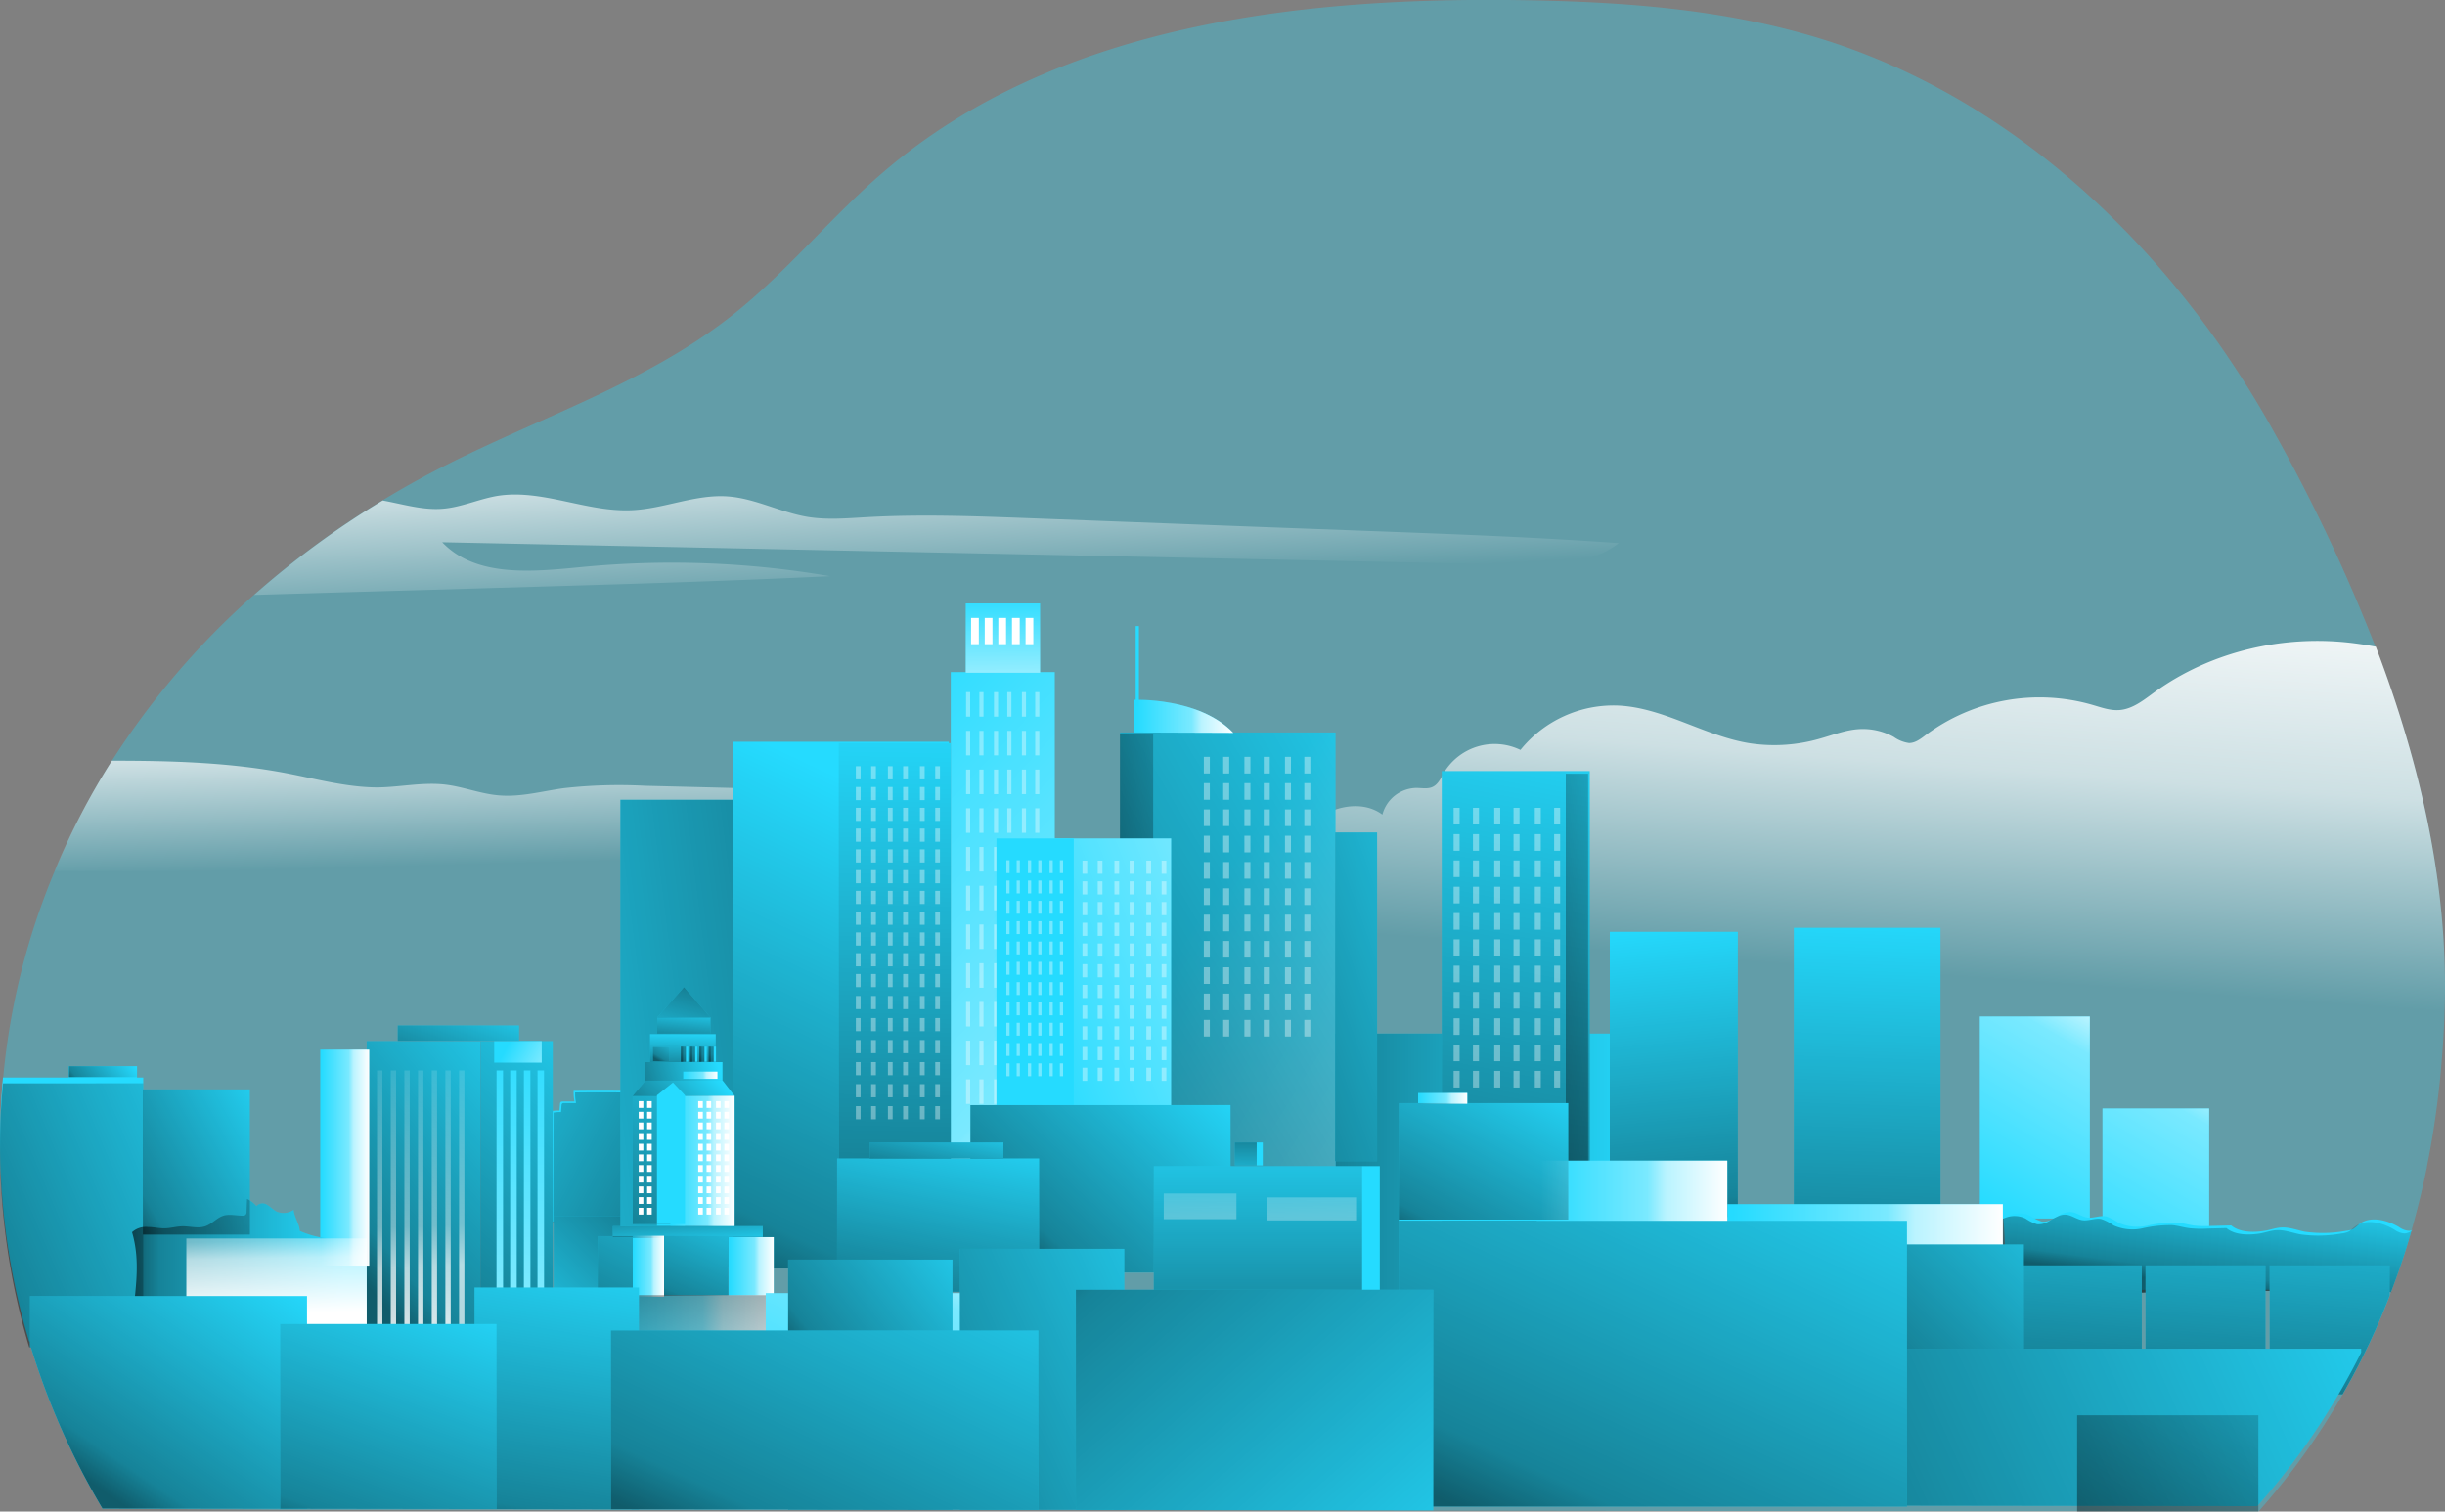 <svg id="Layer_1" data-name="Layer 1" xmlns="http://www.w3.org/2000/svg" xmlns:xlink="http://www.w3.org/1999/xlink" viewBox="0 0 517.74 320.07"><rect x="0" y="0" width="517.74" height="320.07" fill="#808080" stroke="none"/><defs><linearGradient id="linear-gradient" x1="149.04" y1="335.72" x2="88.95" y2="303.73" gradientUnits="userSpaceOnUse"><stop offset="0.01"/><stop offset="0.13" stop-opacity="0.69"/><stop offset="1" stop-opacity="0"/></linearGradient><linearGradient id="linear-gradient-2" x1="91.3" y1="263.36" x2="89.94" y2="213.33" gradientUnits="userSpaceOnUse"><stop offset="0.02" stop-color="#fff" stop-opacity="0"/><stop offset="0.49" stop-color="#fff" stop-opacity="0.68"/><stop offset="1" stop-color="#fff"/></linearGradient><linearGradient id="linear-gradient-3" x1="381.17" y1="285.11" x2="387.99" y2="190.98" xlink:href="#linear-gradient-2"/><linearGradient id="linear-gradient-4" x1="273.86" y1="252.97" x2="349.55" y2="252.97" xlink:href="#linear-gradient"/><linearGradient id="linear-gradient-5" x1="140.54" y1="258.16" x2="109.16" y2="289.99" xlink:href="#linear-gradient"/><linearGradient id="linear-gradient-6" x1="245.77" y1="201.93" x2="365.15" y2="276.96" gradientUnits="userSpaceOnUse"><stop offset="0.02" stop-color="#fff" stop-opacity="0"/><stop offset="0.58" stop-color="#fff" stop-opacity="0.39"/><stop offset="0.68" stop-color="#fff" stop-opacity="0.68"/><stop offset="1" stop-color="#fff"/></linearGradient><linearGradient id="linear-gradient-7" x1="207.88" y1="241.4" x2="330.67" y2="169.44" xlink:href="#linear-gradient"/><linearGradient id="linear-gradient-8" x1="230.12" y1="201.86" x2="269.92" y2="194.36" xlink:href="#linear-gradient"/><linearGradient id="linear-gradient-9" x1="189.99" y1="213.9" x2="69.94" y2="228.9" xlink:href="#linear-gradient"/><linearGradient id="linear-gradient-10" x1="215.45" y1="228.62" x2="303.1" y2="195.2" xlink:href="#linear-gradient-6"/><linearGradient id="linear-gradient-11" x1="151.68" y1="268.9" x2="196.7" y2="173.4" xlink:href="#linear-gradient"/><linearGradient id="linear-gradient-12" x1="137.34" y1="238.95" x2="150.35" y2="226.33" xlink:href="#linear-gradient"/><linearGradient id="linear-gradient-13" x1="144.39" y1="227.04" x2="144.77" y2="218.17" xlink:href="#linear-gradient"/><linearGradient id="linear-gradient-14" x1="134.48" y1="229.82" x2="151.83" y2="224.87" xlink:href="#linear-gradient"/><linearGradient id="linear-gradient-15" x1="145.22" y1="254.81" x2="145.99" y2="265.38" xlink:href="#linear-gradient"/><linearGradient id="linear-gradient-16" x1="88.61" y1="276.07" x2="140" y2="218.32" xlink:href="#linear-gradient"/><linearGradient id="linear-gradient-17" x1="163.26" y1="159.39" x2="270.01" y2="259.32" xlink:href="#linear-gradient-6"/><linearGradient id="linear-gradient-18" x1="217.99" y1="267.97" x2="257.56" y2="225.22" xlink:href="#linear-gradient"/><linearGradient id="linear-gradient-19" x1="310.7" y1="264.79" x2="333.21" y2="146.79" xlink:href="#linear-gradient"/><linearGradient id="linear-gradient-20" x1="315.86" y1="213.44" x2="363.1" y2="208.33" xlink:href="#linear-gradient"/><linearGradient id="linear-gradient-21" x1="357.81" y1="263.05" x2="351.33" y2="194.84" xlink:href="#linear-gradient"/><linearGradient id="linear-gradient-22" x1="393.83" y1="275.44" x2="396.56" y2="192.56" xlink:href="#linear-gradient"/><linearGradient id="linear-gradient-23" x1="418.83" y1="256.85" x2="454.81" y2="196.48" xlink:href="#linear-gradient-6"/><linearGradient id="linear-gradient-24" x1="442.8" y1="271.14" x2="478.78" y2="210.77" xlink:href="#linear-gradient-6"/><linearGradient id="linear-gradient-25" x1="188.68" y1="261.18" x2="190.5" y2="149.32" xlink:href="#linear-gradient"/><linearGradient id="linear-gradient-26" x1="16.53" y1="231.21" x2="26.81" y2="222.92" xlink:href="#linear-gradient"/><linearGradient id="linear-gradient-27" x1="467.55" y1="351.29" x2="470.73" y2="327.19" xlink:href="#linear-gradient"/><linearGradient id="linear-gradient-28" x1="200.95" y1="206.03" x2="197.77" y2="148.27" xlink:href="#linear-gradient-2"/><linearGradient id="linear-gradient-29" x1="439.6" y1="297.18" x2="444.72" y2="232.38" xlink:href="#linear-gradient"/><linearGradient id="linear-gradient-30" x1="465.64" y1="299.23" x2="470.75" y2="234.43" xlink:href="#linear-gradient"/><linearGradient id="linear-gradient-31" x1="493.24" y1="380.22" x2="498.35" y2="315.42" xlink:href="#linear-gradient"/><linearGradient id="linear-gradient-32" x1="126.62" y1="261.24" x2="157.31" y2="219.04" xlink:href="#linear-gradient"/><linearGradient id="linear-gradient-33" x1="141.96" y1="245.83" x2="155.55" y2="245.83" xlink:href="#linear-gradient-6"/><linearGradient id="linear-gradient-34" x1="144.46" y1="220.95" x2="145.23" y2="212.59" xlink:href="#linear-gradient"/><linearGradient id="linear-gradient-35" x1="146.93" y1="207.51" x2="141.7" y2="227.06" xlink:href="#linear-gradient"/><linearGradient id="linear-gradient-36" x1="72.65" y1="267.17" x2="125" y2="222.66" xlink:href="#linear-gradient"/><linearGradient id="linear-gradient-37" x1="123.16" y1="281.77" x2="145.44" y2="239.25" xlink:href="#linear-gradient"/><linearGradient id="linear-gradient-38" x1="133.98" y1="268.14" x2="140.62" y2="268.14" xlink:href="#linear-gradient-6"/><linearGradient id="linear-gradient-39" x1="154.24" y1="268.18" x2="163.84" y2="268.18" xlink:href="#linear-gradient-6"/><linearGradient id="linear-gradient-40" x1="143.1" y1="277.75" x2="154.92" y2="251.26" xlink:href="#linear-gradient"/><linearGradient id="linear-gradient-41" x1="139.21" y1="224.53" x2="142.72" y2="218.77" xlink:href="#linear-gradient"/><linearGradient id="linear-gradient-42" x1="144.57" y1="226.52" x2="145.66" y2="199.85" xlink:href="#linear-gradient"/><linearGradient id="linear-gradient-43" x1="146.53" y1="226.6" x2="147.62" y2="199.93" xlink:href="#linear-gradient"/><linearGradient id="linear-gradient-44" x1="148.48" y1="226.68" x2="149.57" y2="200.01" xlink:href="#linear-gradient"/><linearGradient id="linear-gradient-45" x1="150.44" y1="226.76" x2="151.53" y2="200.09" xlink:href="#linear-gradient"/><linearGradient id="linear-gradient-46" x1="144.68" y1="227.68" x2="151.91" y2="227.68" xlink:href="#linear-gradient-6"/><linearGradient id="linear-gradient-47" x1="93.2" y1="228.92" x2="101.16" y2="208" xlink:href="#linear-gradient"/><linearGradient id="linear-gradient-48" x1="107.2" y1="221.38" x2="119.65" y2="228.2" xlink:href="#linear-gradient-6"/><linearGradient id="linear-gradient-49" x1="78.68" y1="210.18" x2="81.92" y2="295.96" xlink:href="#linear-gradient-6"/><linearGradient id="linear-gradient-50" x1="81.57" y1="210.07" x2="84.81" y2="295.85" xlink:href="#linear-gradient-6"/><linearGradient id="linear-gradient-51" x1="84.46" y1="209.96" x2="87.7" y2="295.74" xlink:href="#linear-gradient-6"/><linearGradient id="linear-gradient-52" x1="87.35" y1="209.86" x2="90.59" y2="295.63" xlink:href="#linear-gradient-6"/><linearGradient id="linear-gradient-53" x1="90.24" y1="209.75" x2="93.48" y2="295.52" xlink:href="#linear-gradient-6"/><linearGradient id="linear-gradient-54" x1="93.13" y1="209.64" x2="96.37" y2="295.41" xlink:href="#linear-gradient-6"/><linearGradient id="linear-gradient-55" x1="96.02" y1="209.53" x2="99.26" y2="295.31" gradientUnits="userSpaceOnUse"><stop offset="0.02" stop-color="#fff" stop-opacity="0"/><stop offset="0.58" stop-color="#fff" stop-opacity="0.39"/><stop offset="0.68" stop-color="#fff" stop-opacity="0.68"/></linearGradient><linearGradient id="linear-gradient-56" x1="107.04" y1="215.23" x2="104.14" y2="312.44" xlink:href="#linear-gradient-6"/><linearGradient id="linear-gradient-57" x1="109.94" y1="215.32" x2="107.04" y2="312.52" xlink:href="#linear-gradient-6"/><linearGradient id="linear-gradient-58" x1="112.83" y1="215.41" x2="109.93" y2="312.61" xlink:href="#linear-gradient-6"/><linearGradient id="linear-gradient-59" x1="115.72" y1="215.49" x2="112.82" y2="312.7" xlink:href="#linear-gradient-6"/><linearGradient id="linear-gradient-60" x1="212.23" y1="124.61" x2="212.74" y2="162.89" gradientUnits="userSpaceOnUse"><stop offset="0.02" stop-color="#fff" stop-opacity="0"/><stop offset="0.62" stop-color="#fff" stop-opacity="0.68"/><stop offset="1" stop-color="#fff"/></linearGradient><linearGradient id="linear-gradient-61" x1="242.45" y1="230.66" x2="263.42" y2="230.66" xlink:href="#linear-gradient-6"/><linearGradient id="linear-gradient-62" x1="255.16" y1="222.25" x2="331.33" y2="195.65" xlink:href="#linear-gradient"/><linearGradient id="linear-gradient-63" x1="303.32" y1="265.63" x2="326.17" y2="224.03" xlink:href="#linear-gradient"/><linearGradient id="linear-gradient-64" x1="300.29" y1="232.59" x2="310.71" y2="232.59" xlink:href="#linear-gradient-6"/><linearGradient id="linear-gradient-65" x1="-9.08" y1="347.68" x2="65.96" y2="315.96" xlink:href="#linear-gradient"/><linearGradient id="linear-gradient-66" x1="25.38" y1="254.97" x2="62.72" y2="234.45" xlink:href="#linear-gradient"/><linearGradient id="linear-gradient-67" x1="30.26" y1="348.31" x2="75.27" y2="348.31" xlink:href="#linear-gradient"/><linearGradient id="linear-gradient-68" x1="67.81" y1="245.13" x2="78.18" y2="245.13" xlink:href="#linear-gradient-6"/><linearGradient id="linear-gradient-69" x1="123.32" y1="279.05" x2="167.09" y2="279.05" xlink:href="#linear-gradient-6"/><linearGradient id="linear-gradient-70" x1="141.75" y1="264.75" x2="150.62" y2="301.41" xlink:href="#linear-gradient"/><linearGradient id="linear-gradient-71" x1="177.79" y1="322.61" x2="216.9" y2="243.03" xlink:href="#linear-gradient-6"/><linearGradient id="linear-gradient-72" x1="241.79" y1="276.35" x2="198.37" y2="300.22" xlink:href="#linear-gradient-6"/><linearGradient id="linear-gradient-73" x1="195" y1="278.07" x2="203.3" y2="235.55" xlink:href="#linear-gradient"/><linearGradient id="linear-gradient-74" x1="196.95" y1="249.99" x2="200.14" y2="235.21" xlink:href="#linear-gradient"/><linearGradient id="linear-gradient-75" x1="266.37" y1="289.01" x2="266.37" y2="233.07" xlink:href="#linear-gradient"/><linearGradient id="linear-gradient-76" x1="263.83" y1="239.44" x2="263.7" y2="253.21" xlink:href="#linear-gradient"/><linearGradient id="linear-gradient-77" x1="253.54" y1="238.52" x2="255.13" y2="284.22" xlink:href="#linear-gradient-6"/><linearGradient id="linear-gradient-78" x1="277.16" y1="237.69" x2="278.76" y2="283.4" xlink:href="#linear-gradient-6"/><linearGradient id="linear-gradient-79" x1="325.42" y1="255.24" x2="365.77" y2="255.24" xlink:href="#linear-gradient-6"/><linearGradient id="linear-gradient-80" x1="365.77" y1="259.85" x2="424.11" y2="259.85" xlink:href="#linear-gradient-6"/><linearGradient id="linear-gradient-81" x1="393.29" y1="286.83" x2="436.04" y2="241.81" xlink:href="#linear-gradient"/><linearGradient id="linear-gradient-82" x1="57.96" y1="241.56" x2="58.64" y2="278.06" xlink:href="#linear-gradient-6"/><linearGradient id="linear-gradient-83" x1="380.7" y1="408.33" x2="523.95" y2="344.55" xlink:href="#linear-gradient"/><linearGradient id="linear-gradient-84" x1="330.7" y1="330.53" x2="380.72" y2="222.3" xlink:href="#linear-gradient"/><linearGradient id="linear-gradient-85" x1="444.31" y1="334.58" x2="482.94" y2="269.77" xlink:href="#linear-gradient"/><linearGradient id="linear-gradient-86" x1="24.54" y1="395.71" x2="59.08" y2="344.97" xlink:href="#linear-gradient"/><linearGradient id="linear-gradient-87" x1="112.48" y1="328.21" x2="123.9" y2="260.41" xlink:href="#linear-gradient"/><linearGradient id="linear-gradient-88" x1="177.1" y1="299.02" x2="216.31" y2="267.26" xlink:href="#linear-gradient"/><linearGradient id="linear-gradient-89" x1="183.52" y1="308.45" x2="270.2" y2="270.29" xlink:href="#linear-gradient"/><linearGradient id="linear-gradient-90" x1="159.41" y1="332.99" x2="200.36" y2="246.13" xlink:href="#linear-gradient"/><linearGradient id="linear-gradient-91" x1="228.95" y1="254.13" x2="312" y2="349.78" xlink:href="#linear-gradient"/><linearGradient id="linear-gradient-92" x1="71.66" y1="329.61" x2="93.14" y2="269.42" xlink:href="#linear-gradient"/></defs><title>Los Angeles</title><path d="M519.94,293.58c-.07,2.09-.18,4.17-.31,6.21-.08,1.12-.15,2.22-.25,3.31s-.17,2.08-.26,3.11-.21,2.05-.32,3.07q-.3,2.76-.68,5.46c-.13,1-.28,1.93-.42,2.88s-.33,2.05-.5,3.07-.31,1.74-.47,2.62-.34,1.79-.52,2.68a.88.88,0,0,1,0,.16c-.2.9-.38,1.81-.57,2.69s-.42,1.83-.62,2.73l-.66,2.69c-.23.89-.46,1.78-.69,2.65l-.72,2.63a.19.19,0,0,1,0,.08q-.14.56-.3,1.08-1.78,6.09-4,11.83v0c-.07.18-.13.35-.2.52a2.77,2.77,0,0,1-.1.26c-.08.27-.19.53-.29.78q-2.5,6.42-5.51,12.42c-1.32,2.64-2.7,5.2-4.16,7.72a148.14,148.14,0,0,1-17.83,24.81L442.15,399,402.93,399l-97.12-.13-65.43-.09-10.26,0H205.56l-1.57,0-34.8,0-31.59,0h-5.93l-24.23,0h-4.66l-35.47-.05H61.63L24,398.43A156.54,156.54,0,0,1,8.85,364.27c-.07-.22-.14-.45-.2-.66s-.11-.38-.17-.56c-1.05-3.56-2-7.14-2.76-10.73q-.56-2.52-1-5c-.14-.79-.28-1.58-.41-2.36,0-.23-.08-.46-.11-.71-.13-.74-.24-1.48-.35-2.21v0c-.13-.87-.25-1.74-.36-2.63-.09-.71-.17-1.44-.26-2.17-.05-.37-.08-.76-.12-1.15-.07-.65-.13-1.32-.19-2-.09-.89-.16-1.77-.22-2.66s-.12-1.71-.17-2.57v-.09c0-.84-.09-1.69-.11-2.52-.05-1-.07-2-.08-3a3,3,0,0,1,0-.42c0-.41,0-.82,0-1.24v-.13c0-4.76.2-9.51.63-14.24a148.22,148.22,0,0,1,10.89-43.73A154.12,154.12,0,0,1,26,240.07a166.46,166.46,0,0,1,30.1-35.14,186.23,186.23,0,0,1,27.22-20c2.55-1.55,5.17-3.07,7.83-4.52,21.92-12,46.64-19.2,66.24-34.69,11.48-9.08,20.75-20.66,31.85-30.19,35.91-30.87,86.67-37.1,134-36.52,22.38.29,45,1.84,66.32,8.72,40.83,13.2,73.67,45.42,94.42,83a360.74,360.74,0,0,1,21.32,45.17C514.93,241,520.91,267.16,519.94,293.58Z" transform="translate(-2.3 -78.99)" fill="#25dbff" opacity="0.32" style="isolation:isolate"/><path d="M119.21,314.25a8.17,8.17,0,0,1,1.56-.09l.12-1.42a.59.59,0,0,1,.13-.39.63.63,0,0,1,.43-.11l2.5,0a10.67,10.67,0,0,1-.19-2.26q5.55-.08,11.11,0v27.72H119.1Z" transform="translate(-2.3 -78.99)" fill="#25dbff"/><path d="M119.53,314.58a7.49,7.49,0,0,1,1.57-.1l.11-1.42a.65.65,0,0,1,.13-.39.58.58,0,0,1,.43-.1h2.5a11.34,11.34,0,0,1-.19-2.25q5.57-.07,11.11,0V338H119.42Z" transform="translate(-2.3 -78.99)" opacity="0.58" fill="url(#linear-gradient)"/><path d="M168.31,246.11c-2.47,5.56-5.45,11.64-11.1,13.88a23.81,23.81,0,0,1-7.84,1.21C104,263,59.06,263.61,13.82,263.42A154.12,154.12,0,0,1,26,240.07c12.39,0,24.82.32,37,2.66,6.4,1.23,12.79,3,19.32,3,4.75-.07,9.49-1.14,14.22-.6,3.89.45,7.62,2,11.52,2.29,4.54.37,9-.88,13.53-1.52a104.84,104.84,0,0,1,17.27-.52Z" transform="translate(-2.3 -78.99)" fill="url(#linear-gradient-2)"/><g style="isolation:isolate"><path d="M519.94,293.58a191.52,191.52,0,0,1-7.34,47.12c-42,2.57-84.14-2.52-126.23-4.09-43.33-1.63-86.75.48-130-1.68-3.85-.19-8.23-.69-10.49-3.8s-1.38-7.72-3.07-11.26c-.92-1.93-2.58-3.51-3-5.59-.55-2.59.94-5.12,2.38-7.34q14.91-23,30.81-45.36c2.63-3.69,5.38-7.45,9.24-9.82s9.16-3,12.79-.27a7.56,7.56,0,0,1,7.17-5.65c1.17,0,2.39.27,3.44-.21,1.25-.56,1.83-2,2.51-3.18a12.53,12.53,0,0,1,16.11-4.66,25.34,25.34,0,0,1,20.73-9.4c9.7.47,18.31,6.49,27.91,8a34.64,34.64,0,0,0,14.8-1c2.69-.75,5.34-1.81,8.13-2a13.61,13.61,0,0,1,7.48,1.64,7.28,7.28,0,0,0,3.24,1.3c1.33,0,2.48-.9,3.55-1.71a40.36,40.36,0,0,1,35.22-6.39c1.92.55,3.85,1.28,5.83,1.11,2.75-.23,5.05-2.08,7.28-3.71,12.08-8.78,27.62-12.33,42.37-10.43,1.61.21,3.14.45,4.59.73C514.93,241,520.91,267.16,519.94,293.58Z" transform="translate(-2.3 -78.99)" fill="url(#linear-gradient-3)"/><rect x="273.86" y="218.86" width="75.69" height="68.21" fill="#25dbff"/><rect x="273.86" y="218.86" width="75.69" height="68.21" opacity="0.58" fill="url(#linear-gradient-4)"/><rect x="445.21" y="234.72" width="22.59" height="26.82" fill="#25dbff"/><rect x="117.25" y="257.52" width="17.22" height="31.06" fill="#25dbff"/><rect x="117.25" y="257.52" width="17.22" height="31.06" opacity="0.58" fill="url(#linear-gradient-5)"/><rect x="237.19" y="155.1" width="45.61" height="111.54" fill="#25dbff"/><rect x="237.19" y="155.1" width="45.61" height="111.54" fill="url(#linear-gradient-6)"/><rect x="237.19" y="155.1" width="45.61" height="111.54" opacity="0.58" fill="url(#linear-gradient-7)"/><rect x="237.14" y="155.31" width="7.05" height="89.13" opacity="0.58" fill="url(#linear-gradient-8)"/><rect x="131.37" y="169.35" width="36.99" height="99.12" fill="#25dbff"/><rect x="131.37" y="169.35" width="36.99" height="99.12" opacity="0.58" fill="url(#linear-gradient-9)"/><rect x="211" y="177.54" width="36.99" height="91.45" fill="#25dbff"/><rect x="211" y="177.54" width="36.99" height="91.45" fill="url(#linear-gradient-10)"/><rect x="205.49" y="234.01" width="55.06" height="35.44" fill="#25dbff"/><rect x="155.3" y="157.07" width="45.61" height="111.54" fill="#25dbff"/><rect x="155.3" y="157.07" width="45.61" height="111.54" opacity="0.58" fill="url(#linear-gradient-11)"/><rect x="133.98" y="232.04" width="7.98" height="27.18" fill="#25dbff"/><rect x="141.96" y="232.04" width="13.59" height="27.55" fill="#25dbff"/><polygon points="145.05 231.95 142.51 229.22 139.12 231.95 139.12 259.59 145.05 259.59 145.05 231.95" fill="#25dbff"/><polygon points="133.98 232.04 136.68 228.83 153.04 228.83 155.55 232.04 133.98 232.04" fill="#25dbff"/><polygon points="133.98 232.04 136.68 228.83 153.04 228.83 155.55 232.04 133.98 232.04" opacity="0.58" fill="url(#linear-gradient-12)"/><rect x="137.65" y="218.98" width="13.91" height="6.07" fill="#25dbff"/><rect x="137.65" y="218.98" width="13.91" height="6.07" opacity="0.58" fill="url(#linear-gradient-13)"/><rect x="136.68" y="224.91" width="16.31" height="3.92" fill="#25dbff"/><rect x="136.68" y="224.91" width="16.31" height="3.92" opacity="0.58" fill="url(#linear-gradient-14)"/><rect x="139.17" y="215.43" width="11.28" height="3.44" fill="#25dbff"/><polygon points="144.84 209.03 139.17 215.43 150.45 215.43 144.84 209.03" fill="#25dbff"/><rect x="77.65" y="220.46" width="24.14" height="64.38" fill="#25dbff"/><rect x="126.57" y="261.76" width="7.41" height="12.85" fill="#25dbff"/><rect x="133.98" y="262.14" width="6.64" height="12.46" fill="#25dbff"/><rect x="129.76" y="259.64" width="31.77" height="2.29" fill="#25dbff"/><rect x="129.77" y="259.65" width="31.77" height="2.29" opacity="0.58" fill="url(#linear-gradient-15)"/><rect x="154.24" y="261.97" width="9.6" height="12.42" fill="#25dbff"/><rect x="140.62" y="261.69" width="13.62" height="12.71" fill="#25dbff"/><rect x="138.25" y="221.7" width="3.53" height="3" fill="#25dbff"/><rect x="144.64" y="221.63" width="1.09" height="3.21" fill="#25dbff"/><rect x="146.6" y="221.63" width="1.09" height="3.21" fill="#25dbff"/><rect x="148.56" y="221.63" width="1.09" height="3.21" fill="#25dbff"/><rect x="150.52" y="221.63" width="1.09" height="3.21" fill="#25dbff"/><rect x="144.68" y="226.92" width="7.24" height="1.52" fill="#25dbff"/><rect x="135.25" y="233.17" width="0.98" height="1.43" fill="#25dbff"/><rect x="137.03" y="233.17" width="0.98" height="1.43" fill="#25dbff"/><rect x="135.25" y="235.43" width="0.98" height="1.43" fill="#25dbff"/><rect x="137.03" y="235.43" width="0.98" height="1.43" fill="#25dbff"/><rect x="135.25" y="237.69" width="0.98" height="1.43" fill="#25dbff"/><rect x="137.03" y="237.69" width="0.98" height="1.43" fill="#25dbff"/><rect x="135.25" y="239.94" width="0.98" height="1.43" fill="#25dbff"/><rect x="137.03" y="239.94" width="0.98" height="1.43" fill="#25dbff"/><rect x="135.25" y="242.2" width="0.98" height="1.43" fill="#25dbff"/><rect x="137.03" y="242.2" width="0.98" height="1.43" fill="#25dbff"/><rect x="135.25" y="244.46" width="0.98" height="1.43" fill="#25dbff"/><rect x="137.03" y="244.46" width="0.98" height="1.43" fill="#25dbff"/><rect x="135.25" y="246.72" width="0.98" height="1.43" fill="#25dbff"/><rect x="137.03" y="246.72" width="0.98" height="1.43" fill="#25dbff"/><rect x="135.25" y="248.98" width="0.98" height="1.43" fill="#25dbff"/><rect x="137.03" y="248.98" width="0.98" height="1.43" fill="#25dbff"/><rect x="135.25" y="251.24" width="0.98" height="1.43" fill="#25dbff"/><rect x="137.03" y="251.24" width="0.98" height="1.43" fill="#25dbff"/><rect x="135.25" y="253.5" width="0.98" height="1.43" fill="#25dbff"/><rect x="137.03" y="253.5" width="0.98" height="1.43" fill="#25dbff"/><rect x="135.25" y="255.76" width="0.98" height="1.43" fill="#25dbff"/><rect x="137.03" y="255.76" width="0.98" height="1.43" fill="#25dbff"/><rect x="101.79" y="220.46" width="15.26" height="64.44" fill="#25dbff"/><rect x="101.79" y="220.46" width="15.26" height="64.44" opacity="0.58" fill="url(#linear-gradient-16)"/><rect x="84.22" y="217.14" width="25.69" height="3.25" fill="#25dbff"/><rect x="104.65" y="220.46" width="10.06" height="4.55" fill="#25dbff"/><rect x="79.84" y="226.67" width="1.13" height="58.17" fill="#25dbff"/><rect x="82.74" y="226.67" width="1.13" height="58.17" fill="#25dbff"/><rect x="85.63" y="226.67" width="1.13" height="58.17" fill="#25dbff"/><rect x="88.52" y="226.67" width="1.13" height="58.17" fill="#25dbff"/><rect x="91.42" y="226.67" width="1.13" height="58.17" fill="#25dbff"/><rect x="94.31" y="226.67" width="1.13" height="58.17" fill="#25dbff"/><rect x="97.21" y="226.67" width="1.13" height="58.17" fill="#25dbff"/><rect x="105.15" y="226.67" width="1.37" height="58.17" fill="#25dbff"/><rect x="108.04" y="226.67" width="1.37" height="58.17" fill="#25dbff"/><rect x="110.94" y="226.67" width="1.37" height="58.17" fill="#25dbff"/><rect x="113.83" y="226.67" width="1.37" height="58.17" fill="#25dbff"/><rect x="201.33" y="142.32" width="22.02" height="126.03" fill="#25dbff"/><rect x="201.33" y="142.32" width="22.02" height="126.03" fill="url(#linear-gradient-17)"/><g opacity="0.36"><rect x="204.57" y="146.56" width="0.87" height="5.19" fill="#fff"/><rect x="207.39" y="146.56" width="0.87" height="5.19" fill="#fff"/><rect x="204.57" y="154.76" width="0.87" height="5.19" fill="#fff"/><rect x="207.39" y="154.76" width="0.87" height="5.19" fill="#fff"/><rect x="204.57" y="162.96" width="0.87" height="5.19" fill="#fff"/><rect x="207.39" y="162.96" width="0.87" height="5.19" fill="#fff"/><rect x="204.57" y="171.16" width="0.87" height="5.19" fill="#fff"/><rect x="207.39" y="171.16" width="0.87" height="5.19" fill="#fff"/><rect x="204.57" y="179.36" width="0.87" height="5.19" fill="#fff"/><rect x="207.39" y="179.36" width="0.87" height="5.19" fill="#fff"/><rect x="204.57" y="187.56" width="0.87" height="5.19" fill="#fff"/><rect x="207.39" y="187.56" width="0.87" height="5.19" fill="#fff"/><rect x="204.57" y="195.76" width="0.87" height="5.19" fill="#fff"/><rect x="207.39" y="195.76" width="0.87" height="5.19" fill="#fff"/><rect x="204.57" y="203.96" width="0.87" height="5.19" fill="#fff"/><rect x="207.39" y="203.96" width="0.87" height="5.19" fill="#fff"/><rect x="204.57" y="212.16" width="0.87" height="5.19" fill="#fff"/><rect x="207.39" y="212.16" width="0.87" height="5.19" fill="#fff"/><rect x="204.57" y="220.36" width="0.87" height="5.19" fill="#fff"/><rect x="207.39" y="220.36" width="0.87" height="5.19" fill="#fff"/><rect x="204.57" y="228.56" width="0.87" height="5.19" fill="#fff"/><rect x="207.39" y="228.56" width="0.87" height="5.19" fill="#fff"/><rect x="210.48" y="146.56" width="0.87" height="5.19" fill="#fff"/><rect x="213.3" y="146.56" width="0.87" height="5.19" fill="#fff"/><rect x="210.48" y="154.76" width="0.87" height="5.19" fill="#fff"/><rect x="213.3" y="154.76" width="0.87" height="5.19" fill="#fff"/><rect x="210.48" y="162.96" width="0.87" height="5.19" fill="#fff"/><rect x="213.3" y="162.96" width="0.87" height="5.19" fill="#fff"/><rect x="210.48" y="171.16" width="0.87" height="5.19" fill="#fff"/><rect x="213.3" y="171.16" width="0.87" height="5.19" fill="#fff"/><rect x="210.48" y="179.36" width="0.87" height="5.19" fill="#fff"/><rect x="213.3" y="179.36" width="0.87" height="5.19" fill="#fff"/><rect x="210.48" y="187.56" width="0.87" height="5.19" fill="#fff"/><rect x="213.3" y="187.56" width="0.87" height="5.19" fill="#fff"/><rect x="210.48" y="195.76" width="0.87" height="5.19" fill="#fff"/><rect x="213.3" y="195.76" width="0.87" height="5.19" fill="#fff"/><rect x="210.48" y="203.96" width="0.87" height="5.19" fill="#fff"/><rect x="213.3" y="203.96" width="0.87" height="5.19" fill="#fff"/><rect x="210.48" y="212.16" width="0.87" height="5.19" fill="#fff"/><rect x="213.3" y="212.16" width="0.87" height="5.19" fill="#fff"/><rect x="210.48" y="220.36" width="0.87" height="5.19" fill="#fff"/><rect x="213.3" y="220.36" width="0.87" height="5.19" fill="#fff"/><rect x="210.48" y="228.56" width="0.87" height="5.19" fill="#fff"/><rect x="213.3" y="228.56" width="0.87" height="5.19" fill="#fff"/><rect x="216.39" y="146.56" width="0.87" height="5.19" fill="#fff"/><rect x="219.21" y="146.56" width="0.87" height="5.19" fill="#fff"/><rect x="216.39" y="154.76" width="0.87" height="5.19" fill="#fff"/><rect x="219.21" y="154.76" width="0.87" height="5.19" fill="#fff"/><rect x="216.39" y="162.96" width="0.87" height="5.19" fill="#fff"/><rect x="219.21" y="162.96" width="0.87" height="5.19" fill="#fff"/><rect x="216.39" y="171.16" width="0.87" height="5.19" fill="#fff"/><rect x="219.21" y="171.16" width="0.87" height="5.19" fill="#fff"/><rect x="216.39" y="179.36" width="0.87" height="5.19" fill="#fff"/><rect x="219.21" y="179.36" width="0.87" height="5.19" fill="#fff"/><rect x="216.39" y="187.56" width="0.87" height="5.19" fill="#fff"/><rect x="219.21" y="187.56" width="0.87" height="5.19" fill="#fff"/><rect x="216.39" y="195.76" width="0.87" height="5.19" fill="#fff"/><rect x="219.21" y="195.76" width="0.87" height="5.19" fill="#fff"/><rect x="216.39" y="203.96" width="0.87" height="5.19" fill="#fff"/><rect x="219.21" y="203.96" width="0.87" height="5.19" fill="#fff"/><rect x="216.39" y="212.16" width="0.87" height="5.19" fill="#fff"/><rect x="219.21" y="212.16" width="0.87" height="5.19" fill="#fff"/><rect x="216.39" y="220.36" width="0.87" height="5.19" fill="#fff"/><rect x="219.21" y="220.36" width="0.87" height="5.19" fill="#fff"/><rect x="216.39" y="228.56" width="0.87" height="5.19" fill="#fff"/><rect x="219.21" y="228.56" width="0.87" height="5.19" fill="#fff"/></g><rect x="211" y="177.54" width="16.37" height="89.75" fill="#25dbff"/><rect x="205.49" y="234.01" width="55.06" height="35.44" fill="#25dbff"/><rect x="205.49" y="234.01" width="55.06" height="35.44" opacity="0.58" fill="url(#linear-gradient-18)"/><rect x="204.5" y="127.78" width="15.74" height="14.68" fill="#25dbff"/><path d="M242.45,234.09v-6.92s13.77-.57,21,7Z" transform="translate(-2.3 -78.99)" fill="#25dbff"/><rect x="282.72" y="176.27" width="8.89" height="69.6" fill="#25dbff"/><rect x="305.3" y="163.28" width="31.34" height="95.3" fill="#25dbff"/><rect x="305.3" y="163.28" width="31.34" height="95.3" opacity="0.58" fill="url(#linear-gradient-19)"/><rect x="331.56" y="163.84" width="4.73" height="95.3" opacity="0.58" fill="url(#linear-gradient-20)"/><rect x="340.88" y="197.31" width="27.11" height="60.42" fill="#25dbff"/><rect x="340.88" y="197.31" width="27.11" height="60.42" opacity="0.58" fill="url(#linear-gradient-21)"/><rect x="379.85" y="196.46" width="31.06" height="64.1" fill="#25dbff"/><rect x="379.85" y="196.46" width="31.06" height="64.1" opacity="0.58" fill="url(#linear-gradient-22)"/><rect x="419.24" y="215.24" width="23.29" height="42.78" fill="#25dbff"/><rect x="419.24" y="215.24" width="23.29" height="42.78" fill="url(#linear-gradient-23)"/><rect x="445.21" y="234.72" width="22.59" height="26.82" fill="url(#linear-gradient-24)"/><rect x="296.2" y="233.59" width="35.89" height="24.92" fill="#25dbff"/><rect x="300.29" y="231.44" width="10.41" height="2.29" fill="#25dbff"/><rect x="205.35" y="128.77" width="1.64" height="5.56" fill="#25dbff"/><rect x="208.24" y="128.77" width="1.64" height="5.56" fill="#25dbff"/><rect x="211.12" y="128.77" width="1.64" height="5.56" fill="#25dbff"/><rect x="214.01" y="128.77" width="1.64" height="5.56" fill="#25dbff"/><rect x="216.89" y="128.77" width="1.64" height="5.56" fill="#25dbff"/><rect x="177.61" y="157.35" width="23.72" height="110.99" fill="#25dbff"/><rect x="177.61" y="157.35" width="23.72" height="110.99" opacity="0.58" fill="url(#linear-gradient-25)"/><path d="M32.63,307.15v55.9H8.48a148.09,148.09,0,0,1-5.55-55.9Z" transform="translate(-2.3 -78.99)" fill="#25dbff"/><rect x="14.55" y="225.76" width="14.47" height="2.89" fill="#25dbff"/><rect x="14.6" y="225.77" width="14.47" height="2.31" opacity="0.58" fill="url(#linear-gradient-26)"/><rect x="29.72" y="230.68" width="23.19" height="30.75" fill="#25dbff"/><rect x="67.81" y="222.26" width="10.38" height="45.74" fill="#25dbff"/><rect x="39.46" y="262.25" width="38.19" height="22.59" fill="#25dbff"/><rect x="123.32" y="274.25" width="43.77" height="9.6" fill="#25dbff"/><rect x="214.53" y="273.83" width="13.23" height="27.74" fill="#25dbff"/><rect x="177.26" y="245.31" width="42.78" height="28.24" fill="#25dbff"/><rect x="184.17" y="241.92" width="28.31" height="3.39" fill="#25dbff"/><rect x="244.32" y="246.93" width="47.86" height="34.31" fill="#25dbff"/><rect x="261.47" y="241.92" width="5.93" height="4.87" fill="#25dbff"/><rect x="246.43" y="252.72" width="15.39" height="5.44" fill="#25dbff"/><rect x="268.25" y="253.55" width="19.11" height="4.87" fill="#25dbff"/><rect x="325.42" y="245.77" width="40.34" height="18.95" fill="#25dbff"/><rect x="365.77" y="254.98" width="58.34" height="9.74" fill="#25dbff"/><rect x="356.84" y="270.34" width="50.4" height="25.41" fill="#25dbff"/><path d="M513.24,339.44l-.34.18q-.14.56-.3,1.08c-1.19,4.06-2.52,8-4,11.85-24.8-.25-49.66-1.58-74.32.89a6.87,6.87,0,0,0-2.07.42,9,9,0,0,1-1.37.56,2.78,2.78,0,0,1-2.85-1.53,8,8,0,0,1-.76-3.36c-.34-4.12-.35-8.26-.69-12.37a4.36,4.36,0,0,1,.55-.41h0a5.3,5.3,0,0,1,5.16-.28,8.87,8.87,0,0,0,2.41,1.19,3.2,3.2,0,0,0,1.72-.26,14,14,0,0,0,1.74-.93,4.86,4.86,0,0,1,2.52-.84c1.3,0,2.39,1,3.67,1.18s2.67-.52,4-.24a10.44,10.44,0,0,1,2.58,1.35,9.77,9.77,0,0,0,6.17.6,25.22,25.22,0,0,1,6.28-.66c1.2.12,2.37.48,3.58.65a22.64,22.64,0,0,0,3.59.08l4.26-.11c1.75,1.5,4.76,1.52,7,1.15,1.21-.18,2.38-.64,3.59-.71,1.68-.1,3.3.54,4.95.88a27,27,0,0,0,8.78-.18,8.44,8.44,0,0,0,.9-.16,2.73,2.73,0,0,0,.64-.24,9.08,9.08,0,0,0,1.13-.92c.11-.1.23-.18.35-.27h0c2.34-1.56,5.68-.68,8.18.79a4,4,0,0,0,2.19.8,2.32,2.32,0,0,0,.38-.06Z" transform="translate(-2.3 -78.99)" fill="#25dbff"/><path d="M433.27,354a7.61,7.61,0,0,0-2.07.41,9,9,0,0,1-1.37.57,2.8,2.8,0,0,1-2.86-1.52,8.22,8.22,0,0,1-.76-3.37c-.33-4.11-.35-8.25-.68-12.37a4.78,4.78,0,0,1,1.57-.92h0a5.32,5.32,0,0,1,4.14.23,8.73,8.73,0,0,0,2.41,1.19,4.17,4.17,0,0,0,2.74-.77,17.25,17.25,0,0,1,1.74-.93,3.46,3.46,0,0,1,1.51-.33c1.28.05,2.38,1,3.65,1.18s2.68-.52,4-.24a10.26,10.26,0,0,1,2.58,1.35,9.79,9.79,0,0,0,6.18.6,26,26,0,0,1,6.26-.66c1.21.12,2.39.49,3.59.64a22.61,22.61,0,0,0,3.59.1c1.42-.05,2.84-.08,4.27-.12,1.74,1.51,4.76,1.51,7,1.16,1.2-.19,2.37-.65,3.59-.72,1.67-.1,3.29.54,5,.88a27.32,27.32,0,0,0,8.79-.18,4.38,4.38,0,0,0,1.52-.4,3.83,3.83,0,0,0,.39-.27c.25-.22.49-.45.75-.65a4.6,4.6,0,0,1,1.37-.78h0c2.22-.8,5,0,7.16,1.3a4.07,4.07,0,0,0,2.19.8,3.28,3.28,0,0,0,1.37-.49q-.14.56-.3,1.08c-1.19,4.06-2.52,8-4,11.85C513.69,352.6,458.21,351.46,433.27,354Z" transform="translate(-2.3 -78.99)" opacity="0.58" fill="url(#linear-gradient-27)"/><path d="M30.26,339.91a4.39,4.39,0,0,1,3.38-1.1c1.22,0,2.42.32,3.64.28s2.47-.41,3.72-.43c1.6,0,3.24.51,4.75,0s2.45-1.81,3.89-2.25c1.27-.38,2.64,0,4,0a.92.92,0,0,0,.67-.17,1,1,0,0,0,.2-.69l.1-2.68a6.05,6.05,0,0,1,2,1.54,1.7,1.7,0,0,1,2.23-.3c.73.4,1.29,1.05,2,1.42a3.77,3.77,0,0,0,3.64-.35c.14,1.58,1.18,2.88,1.31,4.47a19.66,19.66,0,0,0,9.42,1.63l-.06,19.18c-1.72,1.66-4.32,1.92-6.7,2.07q-12.42.79-24.87,1.13A48.37,48.37,0,0,1,32.29,363a2.38,2.38,0,0,1-1-.41,2.14,2.14,0,0,1-.6-1.14c-.67-2.59-.1-5.32.19-8C31.36,348.77,31.6,344.49,30.26,339.91Z" transform="translate(-2.3 -78.99)" fill="#25dbff"/><path d="M345.07,194c-5.9,4.64-14.07,4.7-21.57,4.55q-113.79-2.37-227.56-4.74c7.14,7.51,19.16,6.26,29.47,5.26A197.68,197.68,0,0,1,178.07,201c-23.48,1.12-47,1.79-70.47,2.47l-13.9.41q-18.81.53-37.59,1.09a186.23,186.23,0,0,1,27.22-20c4.2.75,8.45,2.09,12.68,1.75,3.9-.3,7.55-2,11.41-2.69,9.53-1.62,19,3.46,28.7,3,6.84-.32,13.46-3.41,20.29-2.92,5.85.42,11.21,3.41,17,4.35,4.06.65,8.2.28,12.3.05,11.46-.66,23-.22,34.42.2l48.19,1.83,26.86,1C311.81,192.17,328.47,192.8,345.07,194Z" transform="translate(-2.3 -78.99)" fill="url(#linear-gradient-28)"/><rect x="428.13" y="267.95" width="25.4" height="27.31" fill="#25dbff"/><rect x="454.33" y="267.95" width="25.4" height="27.31" fill="#25dbff"/><path d="M508.31,346.94v6.39c-.08.27-.19.53-.29.78q-2.5,6.42-5.51,12.42c-1.32,2.64-2.7,5.2-4.16,7.72H482.91V346.94Z" transform="translate(-2.3 -78.99)" fill="#25dbff"/><rect x="428.13" y="267.95" width="25.4" height="27.31" opacity="0.58" fill="url(#linear-gradient-29)"/><rect x="454.33" y="267.95" width="25.4" height="27.31" opacity="0.58" fill="url(#linear-gradient-30)"/><path d="M508.31,346.94v6.39c-.08.27-.19.53-.29.78q-2.5,6.42-5.51,12.42c-1.32,2.64-2.7,5.2-4.16,7.72H482.91V346.94Z" transform="translate(-2.3 -78.99)" opacity="0.58" fill="url(#linear-gradient-31)"/></g><rect x="133.98" y="232.04" width="7.98" height="27.18" opacity="0.58" fill="url(#linear-gradient-32)"/><rect x="141.96" y="232.04" width="13.59" height="27.58" fill="url(#linear-gradient-33)"/><polygon points="145.05 231.92 142.51 229.22 139.12 231.92 139.12 259.21 145.05 259.21 145.05 231.92" fill="#25dbff"/><rect x="139.17" y="215.43" width="11.28" height="3.44" opacity="0.58" fill="url(#linear-gradient-34)"/><polygon points="144.84 209.03 139.17 215.43 150.45 215.43 144.84 209.03" opacity="0.58" fill="url(#linear-gradient-35)"/><rect x="77.65" y="220.46" width="24.14" height="64.38" opacity="0.58" fill="url(#linear-gradient-36)"/><rect x="126.57" y="261.76" width="7.41" height="12.85" opacity="0.58" fill="url(#linear-gradient-37)"/><rect x="133.98" y="261.68" width="6.64" height="12.92" fill="url(#linear-gradient-38)"/><rect x="154.24" y="261.97" width="9.6" height="12.42" fill="url(#linear-gradient-39)"/><rect x="140.62" y="261.69" width="13.62" height="12.71" opacity="0.58" fill="url(#linear-gradient-40)"/><rect x="138.25" y="221.7" width="3.53" height="3" opacity="0.58" fill="url(#linear-gradient-41)"/><rect x="144.16" y="221.63" width="1.09" height="3.21" opacity="0.58" fill="url(#linear-gradient-42)"/><rect x="146.12" y="221.63" width="1.09" height="3.21" opacity="0.58" fill="url(#linear-gradient-43)"/><rect x="148.08" y="221.63" width="1.09" height="3.21" opacity="0.58" fill="url(#linear-gradient-44)"/><rect x="150.04" y="221.63" width="1.09" height="3.21" opacity="0.58" fill="url(#linear-gradient-45)"/><rect x="144.68" y="226.92" width="7.24" height="1.52" fill="url(#linear-gradient-46)"/><rect x="135.25" y="233.17" width="0.98" height="1.43" fill="#fff"/><rect x="137.03" y="233.17" width="0.98" height="1.43" fill="#fff"/><rect x="135.25" y="235.43" width="0.98" height="1.43" fill="#fff"/><rect x="137.03" y="235.43" width="0.98" height="1.43" fill="#fff"/><rect x="135.25" y="237.69" width="0.98" height="1.43" fill="#fff"/><rect x="137.03" y="237.69" width="0.98" height="1.43" fill="#fff"/><rect x="135.25" y="239.94" width="0.98" height="1.43" fill="#fff"/><rect x="137.03" y="239.94" width="0.98" height="1.43" fill="#fff"/><rect x="135.25" y="242.2" width="0.98" height="1.43" fill="#fff"/><rect x="137.03" y="242.2" width="0.98" height="1.43" fill="#fff"/><rect x="135.25" y="244.46" width="0.98" height="1.43" fill="#fff"/><rect x="137.03" y="244.46" width="0.98" height="1.43" fill="#fff"/><rect x="135.25" y="246.72" width="0.98" height="1.43" fill="#fff"/><rect x="137.03" y="246.72" width="0.98" height="1.43" fill="#fff"/><rect x="135.25" y="248.98" width="0.98" height="1.43" fill="#fff"/><rect x="137.03" y="248.98" width="0.98" height="1.43" fill="#fff"/><rect x="135.25" y="251.24" width="0.98" height="1.43" fill="#fff"/><rect x="137.03" y="251.24" width="0.98" height="1.43" fill="#fff"/><rect x="135.25" y="253.5" width="0.98" height="1.43" fill="#fff"/><rect x="137.03" y="253.5" width="0.98" height="1.43" fill="#fff"/><rect x="135.25" y="255.76" width="0.98" height="1.43" fill="#fff"/><rect x="137.03" y="255.76" width="0.98" height="1.43" fill="#fff"/><rect x="147.85" y="233.17" width="0.98" height="1.43" fill="#fff"/><rect x="149.62" y="233.17" width="0.98" height="1.43" fill="#fff"/><rect x="147.85" y="235.43" width="0.98" height="1.43" fill="#fff"/><rect x="149.62" y="235.43" width="0.98" height="1.43" fill="#fff"/><rect x="147.85" y="237.69" width="0.98" height="1.43" fill="#fff"/><rect x="149.62" y="237.69" width="0.98" height="1.43" fill="#fff"/><rect x="147.85" y="239.94" width="0.98" height="1.43" fill="#fff"/><rect x="149.62" y="239.94" width="0.98" height="1.43" fill="#fff"/><rect x="147.85" y="242.2" width="0.98" height="1.43" fill="#fff"/><rect x="149.62" y="242.2" width="0.98" height="1.43" fill="#fff"/><rect x="147.85" y="244.46" width="0.98" height="1.43" fill="#fff"/><rect x="149.62" y="244.46" width="0.98" height="1.43" fill="#fff"/><rect x="147.85" y="246.72" width="0.98" height="1.43" fill="#fff"/><rect x="149.62" y="246.72" width="0.98" height="1.43" fill="#fff"/><rect x="147.85" y="248.98" width="0.98" height="1.43" fill="#fff"/><rect x="149.62" y="248.98" width="0.98" height="1.43" fill="#fff"/><rect x="147.85" y="251.24" width="0.98" height="1.43" fill="#fff"/><rect x="149.62" y="251.24" width="0.98" height="1.43" fill="#fff"/><rect x="147.85" y="253.5" width="0.98" height="1.43" fill="#fff"/><rect x="149.62" y="253.5" width="0.98" height="1.43" fill="#fff"/><rect x="147.85" y="255.76" width="0.98" height="1.43" fill="#fff"/><rect x="149.62" y="255.76" width="0.98" height="1.43" fill="#fff"/><rect x="151.62" y="233.17" width="0.98" height="1.43" fill="#fff"/><rect x="153.4" y="233.17" width="0.98" height="1.43" fill="#fff"/><rect x="151.62" y="235.43" width="0.98" height="1.43" fill="#fff"/><rect x="153.4" y="235.43" width="0.98" height="1.43" fill="#fff"/><rect x="151.62" y="237.69" width="0.98" height="1.43" fill="#fff"/><rect x="153.4" y="237.69" width="0.98" height="1.43" fill="#fff"/><rect x="151.62" y="239.94" width="0.98" height="1.43" fill="#fff"/><rect x="153.4" y="239.94" width="0.98" height="1.43" fill="#fff"/><rect x="151.62" y="242.2" width="0.98" height="1.43" fill="#fff"/><rect x="153.4" y="242.2" width="0.98" height="1.43" fill="#fff"/><rect x="151.62" y="244.46" width="0.98" height="1.43" fill="#fff"/><rect x="153.4" y="244.46" width="0.98" height="1.43" fill="#fff"/><rect x="151.62" y="246.72" width="0.98" height="1.43" fill="#fff"/><rect x="153.4" y="246.72" width="0.98" height="1.43" fill="#fff"/><rect x="151.62" y="248.98" width="0.98" height="1.43" fill="#fff"/><rect x="153.4" y="248.98" width="0.98" height="1.43" fill="#fff"/><rect x="151.62" y="251.24" width="0.98" height="1.43" fill="#fff"/><rect x="153.4" y="251.24" width="0.98" height="1.43" fill="#fff"/><rect x="151.62" y="253.5" width="0.98" height="1.43" fill="#fff"/><rect x="153.4" y="253.5" width="0.98" height="1.43" fill="#fff"/><rect x="151.62" y="255.76" width="0.98" height="1.43" fill="#fff"/><rect x="153.4" y="255.76" width="0.98" height="1.43" fill="#fff"/><rect x="84.22" y="217.14" width="25.69" height="3.25" opacity="0.58" fill="url(#linear-gradient-47)"/><rect x="104.65" y="220.46" width="10.06" height="4.55" fill="url(#linear-gradient-48)"/><rect x="79.84" y="226.67" width="1.13" height="58.17" fill="url(#linear-gradient-49)"/><rect x="82.74" y="226.67" width="1.13" height="58.17" fill="url(#linear-gradient-50)"/><rect x="85.63" y="226.67" width="1.13" height="58.17" fill="url(#linear-gradient-51)"/><rect x="88.52" y="226.67" width="1.13" height="58.17" fill="url(#linear-gradient-52)"/><rect x="91.42" y="226.67" width="1.13" height="58.17" fill="url(#linear-gradient-53)"/><rect x="94.31" y="226.67" width="1.13" height="58.17" fill="url(#linear-gradient-54)"/><rect x="97.21" y="226.67" width="1.13" height="58.17" fill="url(#linear-gradient-55)"/><rect x="105.15" y="226.67" width="1.37" height="58.17" fill="url(#linear-gradient-56)"/><rect x="108.04" y="226.67" width="1.37" height="58.17" fill="url(#linear-gradient-57)"/><rect x="110.94" y="226.67" width="1.37" height="58.17" fill="url(#linear-gradient-58)"/><rect x="113.83" y="226.67" width="1.37" height="58.17" fill="url(#linear-gradient-59)"/><rect x="204.5" y="127.78" width="15.74" height="14.68" fill="url(#linear-gradient-60)"/><path d="M242.45,234.09v-6.92s13.77-.57,21,7Z" transform="translate(-2.3 -78.99)" fill="url(#linear-gradient-61)"/><rect x="282.72" y="176.27" width="8.89" height="69.6" opacity="0.58" fill="url(#linear-gradient-62)"/><rect x="296.2" y="233.59" width="35.89" height="24.66" opacity="0.58" fill="url(#linear-gradient-63)"/><rect x="300.29" y="231.44" width="10.41" height="2.29" fill="url(#linear-gradient-64)"/><rect x="205.63" y="130.85" width="1.64" height="5.56" fill="#fff"/><rect x="208.52" y="130.85" width="1.64" height="5.56" fill="#fff"/><rect x="211.4" y="130.85" width="1.64" height="5.56" fill="#fff"/><rect x="214.29" y="130.85" width="1.64" height="5.56" fill="#fff"/><rect x="217.17" y="130.85" width="1.64" height="5.56" fill="#fff"/><path d="M32.63,308.37v55.9H8.48a147.7,147.7,0,0,1-6.17-41.51c0-.41,0-.82,0-1.24v-.13c0-4.35.22-8.7.63-13Z" transform="translate(-2.3 -78.99)" opacity="0.58" fill="url(#linear-gradient-65)"/><rect x="30.27" y="230.68" width="22.65" height="30.75" opacity="0.58" fill="url(#linear-gradient-66)"/><path d="M30.26,339.91a4.39,4.39,0,0,1,3.38-1.1c1.22,0,2.42.32,3.64.28s2.47-.41,3.72-.43c1.6,0,3.24.51,4.75,0s2.45-1.81,3.89-2.25c1.27-.38,2.64,0,4,0a.92.92,0,0,0,.67-.17,1,1,0,0,0,.2-.69l.1-2.68a6.05,6.05,0,0,1,2,1.54,1.7,1.7,0,0,1,2.23-.3c.73.4,1.29,1.05,2,1.42a3.77,3.77,0,0,0,3.64-.35c.14,1.58,1.18,2.88,1.31,4.47a19.66,19.66,0,0,0,9.42,1.63l-.06,19.18c-1.72,1.66-4.32,1.92-6.7,2.07q-12.42.79-24.87,1.13A48.37,48.37,0,0,1,32.29,363a2.38,2.38,0,0,1-1-.41,2.14,2.14,0,0,1-.6-1.14c-.67-2.59-.1-5.32.19-8C31.36,348.77,31.6,344.49,30.26,339.91Z" transform="translate(-2.3 -78.99)" opacity="0.58" fill="url(#linear-gradient-67)"/><rect x="67.81" y="222.26" width="10.38" height="45.74" fill="url(#linear-gradient-68)"/><rect x="123.32" y="274.25" width="43.77" height="9.6" fill="url(#linear-gradient-69)"/><rect x="123.32" y="274.25" width="43.77" height="9.6" opacity="0.58" fill="url(#linear-gradient-70)"/><rect x="162.15" y="273.83" width="65.61" height="27.74" fill="#25dbff"/><rect x="162.15" y="273.83" width="65.61" height="27.74" fill="url(#linear-gradient-71)"/><rect x="214.53" y="273.83" width="13.23" height="27.74" fill="url(#linear-gradient-72)"/><rect x="177.26" y="245.31" width="42.78" height="28.24" opacity="0.58" fill="url(#linear-gradient-73)"/><rect x="184.17" y="241.92" width="28.31" height="3.39" opacity="0.58" fill="url(#linear-gradient-74)"/><rect x="244.32" y="246.93" width="44.11" height="34.31" opacity="0.58" fill="url(#linear-gradient-75)"/><rect x="261.47" y="241.92" width="4.64" height="4.87" opacity="0.58" fill="url(#linear-gradient-76)"/><rect x="246.43" y="252.72" width="15.39" height="5.44" fill="url(#linear-gradient-77)"/><rect x="268.25" y="253.55" width="19.11" height="4.87" fill="url(#linear-gradient-78)"/><rect x="325.42" y="245.77" width="40.34" height="18.95" fill="url(#linear-gradient-79)"/><rect x="365.77" y="254.98" width="58.34" height="9.74" fill="url(#linear-gradient-80)"/><rect x="378.16" y="263.51" width="50.4" height="25.41" fill="#25dbff"/><rect x="378.16" y="263.51" width="50.4" height="25.41" opacity="0.58" fill="url(#linear-gradient-81)"/><rect x="39.46" y="262.25" width="38.19" height="22.59" fill="url(#linear-gradient-82)"/><g opacity="0.36"><rect x="307.81" y="171.06" width="1.27" height="3.52" fill="#fff"/><rect x="311.91" y="171.06" width="1.27" height="3.52" fill="#fff"/><rect x="307.81" y="176.63" width="1.27" height="3.52" fill="#fff"/><rect x="311.91" y="176.63" width="1.27" height="3.52" fill="#fff"/><rect x="307.81" y="182.2" width="1.27" height="3.52" fill="#fff"/><rect x="311.91" y="182.2" width="1.27" height="3.52" fill="#fff"/><rect x="307.81" y="187.77" width="1.27" height="3.52" fill="#fff"/><rect x="311.91" y="187.77" width="1.27" height="3.52" fill="#fff"/><rect x="307.81" y="193.34" width="1.27" height="3.52" fill="#fff"/><rect x="311.91" y="193.34" width="1.27" height="3.52" fill="#fff"/><rect x="307.81" y="198.91" width="1.27" height="3.52" fill="#fff"/><rect x="311.91" y="198.91" width="1.27" height="3.52" fill="#fff"/><rect x="307.81" y="204.48" width="1.27" height="3.52" fill="#fff"/><rect x="311.91" y="204.48" width="1.27" height="3.52" fill="#fff"/><rect x="307.81" y="210.05" width="1.27" height="3.52" fill="#fff"/><rect x="311.91" y="210.05" width="1.27" height="3.52" fill="#fff"/><rect x="307.81" y="215.62" width="1.27" height="3.52" fill="#fff"/><rect x="311.91" y="215.62" width="1.27" height="3.52" fill="#fff"/><rect x="307.81" y="221.19" width="1.27" height="3.52" fill="#fff"/><rect x="311.91" y="221.19" width="1.27" height="3.52" fill="#fff"/><rect x="307.81" y="226.76" width="1.27" height="3.52" fill="#fff"/><rect x="311.91" y="226.76" width="1.27" height="3.52" fill="#fff"/><rect x="316.41" y="171.06" width="1.27" height="3.52" fill="#fff"/><rect x="320.5" y="171.06" width="1.27" height="3.52" fill="#fff"/><rect x="316.41" y="176.63" width="1.27" height="3.52" fill="#fff"/><rect x="320.5" y="176.63" width="1.27" height="3.52" fill="#fff"/><rect x="316.41" y="182.2" width="1.27" height="3.52" fill="#fff"/><rect x="320.5" y="182.2" width="1.27" height="3.52" fill="#fff"/><rect x="316.41" y="187.77" width="1.27" height="3.52" fill="#fff"/><rect x="320.5" y="187.77" width="1.27" height="3.52" fill="#fff"/><rect x="316.41" y="193.34" width="1.27" height="3.52" fill="#fff"/><rect x="320.5" y="193.34" width="1.27" height="3.52" fill="#fff"/><rect x="316.41" y="198.91" width="1.27" height="3.52" fill="#fff"/><rect x="320.5" y="198.91" width="1.27" height="3.52" fill="#fff"/><rect x="316.41" y="204.48" width="1.27" height="3.52" fill="#fff"/><rect x="320.5" y="204.48" width="1.27" height="3.52" fill="#fff"/><rect x="316.41" y="210.05" width="1.27" height="3.52" fill="#fff"/><rect x="320.5" y="210.05" width="1.27" height="3.52" fill="#fff"/><rect x="316.41" y="215.62" width="1.27" height="3.52" fill="#fff"/><rect x="320.5" y="215.62" width="1.27" height="3.52" fill="#fff"/><rect x="316.41" y="221.19" width="1.27" height="3.52" fill="#fff"/><rect x="320.5" y="221.19" width="1.27" height="3.52" fill="#fff"/><rect x="316.41" y="226.76" width="1.27" height="3.52" fill="#fff"/><rect x="320.5" y="226.76" width="1.27" height="3.52" fill="#fff"/><rect x="325" y="171.06" width="1.27" height="3.52" fill="#fff"/><rect x="329.1" y="171.06" width="1.27" height="3.52" fill="#fff"/><rect x="325" y="176.63" width="1.27" height="3.52" fill="#fff"/><rect x="329.1" y="176.63" width="1.27" height="3.52" fill="#fff"/><rect x="325" y="182.2" width="1.27" height="3.52" fill="#fff"/><rect x="329.1" y="182.2" width="1.27" height="3.52" fill="#fff"/><rect x="325" y="187.77" width="1.27" height="3.52" fill="#fff"/><rect x="329.1" y="187.77" width="1.27" height="3.52" fill="#fff"/><rect x="325" y="193.34" width="1.27" height="3.52" fill="#fff"/><rect x="329.1" y="193.34" width="1.27" height="3.52" fill="#fff"/><rect x="325" y="198.91" width="1.27" height="3.52" fill="#fff"/><rect x="329.1" y="198.91" width="1.27" height="3.52" fill="#fff"/><rect x="325" y="204.48" width="1.27" height="3.52" fill="#fff"/><rect x="329.1" y="204.48" width="1.27" height="3.52" fill="#fff"/><rect x="325" y="210.05" width="1.27" height="3.52" fill="#fff"/><rect x="329.1" y="210.05" width="1.27" height="3.52" fill="#fff"/><rect x="325" y="215.62" width="1.27" height="3.52" fill="#fff"/><rect x="329.1" y="215.62" width="1.27" height="3.52" fill="#fff"/><rect x="325" y="221.19" width="1.27" height="3.52" fill="#fff"/><rect x="329.1" y="221.19" width="1.27" height="3.52" fill="#fff"/><rect x="325" y="226.76" width="1.27" height="3.52" fill="#fff"/><rect x="329.1" y="226.76" width="1.27" height="3.52" fill="#fff"/></g><g opacity="0.36"><rect x="254.92" y="160.26" width="1.27" height="3.52" fill="#fff"/><rect x="259.02" y="160.26" width="1.27" height="3.52" fill="#fff"/><rect x="254.92" y="165.83" width="1.27" height="3.52" fill="#fff"/><rect x="259.02" y="165.83" width="1.27" height="3.52" fill="#fff"/><rect x="254.92" y="171.4" width="1.27" height="3.52" fill="#fff"/><rect x="259.02" y="171.4" width="1.27" height="3.52" fill="#fff"/><rect x="254.92" y="176.97" width="1.27" height="3.52" fill="#fff"/><rect x="259.02" y="176.97" width="1.27" height="3.52" fill="#fff"/><rect x="254.92" y="182.54" width="1.27" height="3.52" fill="#fff"/><rect x="259.02" y="182.54" width="1.27" height="3.52" fill="#fff"/><rect x="254.92" y="188.11" width="1.27" height="3.52" fill="#fff"/><rect x="259.02" y="188.11" width="1.27" height="3.52" fill="#fff"/><rect x="254.92" y="193.68" width="1.27" height="3.52" fill="#fff"/><rect x="259.02" y="193.68" width="1.27" height="3.52" fill="#fff"/><rect x="254.92" y="199.25" width="1.27" height="3.52" fill="#fff"/><rect x="259.02" y="199.25" width="1.27" height="3.52" fill="#fff"/><rect x="254.92" y="204.82" width="1.27" height="3.52" fill="#fff"/><rect x="259.02" y="204.82" width="1.27" height="3.52" fill="#fff"/><rect x="254.92" y="210.39" width="1.27" height="3.52" fill="#fff"/><rect x="259.02" y="210.39" width="1.27" height="3.52" fill="#fff"/><rect x="254.92" y="215.96" width="1.27" height="3.52" fill="#fff"/><rect x="259.02" y="215.96" width="1.27" height="3.52" fill="#fff"/><rect x="263.51" y="160.26" width="1.27" height="3.52" fill="#fff"/><rect x="267.61" y="160.26" width="1.27" height="3.52" fill="#fff"/><rect x="263.51" y="165.83" width="1.27" height="3.52" fill="#fff"/><rect x="267.61" y="165.83" width="1.27" height="3.52" fill="#fff"/><rect x="263.51" y="171.4" width="1.27" height="3.52" fill="#fff"/><rect x="267.61" y="171.4" width="1.27" height="3.52" fill="#fff"/><rect x="263.51" y="176.97" width="1.27" height="3.52" fill="#fff"/><rect x="267.61" y="176.97" width="1.27" height="3.52" fill="#fff"/><rect x="263.51" y="182.54" width="1.27" height="3.52" fill="#fff"/><rect x="267.61" y="182.54" width="1.27" height="3.52" fill="#fff"/><rect x="263.51" y="188.11" width="1.27" height="3.52" fill="#fff"/><rect x="267.61" y="188.11" width="1.27" height="3.52" fill="#fff"/><rect x="263.51" y="193.68" width="1.27" height="3.52" fill="#fff"/><rect x="267.61" y="193.68" width="1.27" height="3.52" fill="#fff"/><rect x="263.51" y="199.25" width="1.27" height="3.52" fill="#fff"/><rect x="267.61" y="199.25" width="1.27" height="3.52" fill="#fff"/><rect x="263.51" y="204.82" width="1.27" height="3.52" fill="#fff"/><rect x="267.61" y="204.82" width="1.27" height="3.52" fill="#fff"/><rect x="263.51" y="210.39" width="1.27" height="3.52" fill="#fff"/><rect x="267.61" y="210.39" width="1.27" height="3.52" fill="#fff"/><rect x="263.51" y="215.96" width="1.27" height="3.52" fill="#fff"/><rect x="267.61" y="215.96" width="1.27" height="3.52" fill="#fff"/><rect x="272.1" y="160.26" width="1.27" height="3.52" fill="#fff"/><rect x="276.2" y="160.26" width="1.27" height="3.52" fill="#fff"/><rect x="272.1" y="165.83" width="1.27" height="3.52" fill="#fff"/><rect x="276.2" y="165.83" width="1.27" height="3.52" fill="#fff"/><rect x="272.1" y="171.4" width="1.27" height="3.52" fill="#fff"/><rect x="276.2" y="171.4" width="1.27" height="3.52" fill="#fff"/><rect x="272.1" y="176.97" width="1.27" height="3.52" fill="#fff"/><rect x="276.2" y="176.97" width="1.27" height="3.52" fill="#fff"/><rect x="272.1" y="182.54" width="1.27" height="3.52" fill="#fff"/><rect x="276.2" y="182.54" width="1.27" height="3.52" fill="#fff"/><rect x="272.1" y="188.11" width="1.27" height="3.52" fill="#fff"/><rect x="276.2" y="188.11" width="1.27" height="3.52" fill="#fff"/><rect x="272.1" y="193.68" width="1.27" height="3.52" fill="#fff"/><rect x="276.2" y="193.68" width="1.27" height="3.52" fill="#fff"/><rect x="272.1" y="199.25" width="1.27" height="3.52" fill="#fff"/><rect x="276.2" y="199.25" width="1.27" height="3.52" fill="#fff"/><rect x="272.1" y="204.82" width="1.27" height="3.52" fill="#fff"/><rect x="276.2" y="204.82" width="1.27" height="3.52" fill="#fff"/><rect x="272.1" y="210.39" width="1.27" height="3.52" fill="#fff"/><rect x="276.2" y="210.39" width="1.27" height="3.52" fill="#fff"/><rect x="272.1" y="215.96" width="1.27" height="3.52" fill="#fff"/><rect x="276.2" y="215.96" width="1.27" height="3.52" fill="#fff"/></g><g opacity="0.36"><rect x="229.22" y="182.24" width="1" height="2.78" fill="#fff"/><rect x="232.45" y="182.24" width="1" height="2.78" fill="#fff"/><rect x="229.22" y="186.62" width="1" height="2.78" fill="#fff"/><rect x="232.45" y="186.62" width="1" height="2.78" fill="#fff"/><rect x="229.22" y="191.01" width="1" height="2.78" fill="#fff"/><rect x="232.45" y="191.01" width="1" height="2.78" fill="#fff"/><rect x="229.22" y="195.39" width="1" height="2.78" fill="#fff"/><rect x="232.45" y="195.39" width="1" height="2.78" fill="#fff"/><rect x="229.22" y="199.78" width="1" height="2.78" fill="#fff"/><rect x="232.45" y="199.78" width="1" height="2.78" fill="#fff"/><rect x="229.22" y="204.16" width="1" height="2.78" fill="#fff"/><rect x="232.45" y="204.16" width="1" height="2.78" fill="#fff"/><rect x="229.22" y="208.55" width="1" height="2.78" fill="#fff"/><rect x="232.45" y="208.55" width="1" height="2.78" fill="#fff"/><rect x="229.22" y="212.93" width="1" height="2.78" fill="#fff"/><rect x="232.45" y="212.93" width="1" height="2.78" fill="#fff"/><rect x="229.22" y="217.32" width="1" height="2.78" fill="#fff"/><rect x="232.45" y="217.32" width="1" height="2.78" fill="#fff"/><rect x="229.22" y="221.7" width="1" height="2.78" fill="#fff"/><rect x="232.45" y="221.7" width="1" height="2.78" fill="#fff"/><rect x="229.22" y="226.09" width="1" height="2.78" fill="#fff"/><rect x="232.45" y="226.09" width="1" height="2.78" fill="#fff"/><rect x="235.99" y="182.24" width="1" height="2.78" fill="#fff"/><rect x="239.21" y="182.24" width="1" height="2.78" fill="#fff"/><rect x="235.99" y="186.62" width="1" height="2.78" fill="#fff"/><rect x="239.21" y="186.62" width="1" height="2.78" fill="#fff"/><rect x="235.99" y="191.01" width="1" height="2.78" fill="#fff"/><rect x="239.21" y="191.01" width="1" height="2.78" fill="#fff"/><rect x="235.99" y="195.39" width="1" height="2.78" fill="#fff"/><rect x="239.21" y="195.39" width="1" height="2.78" fill="#fff"/><rect x="235.99" y="199.78" width="1" height="2.78" fill="#fff"/><rect x="239.21" y="199.78" width="1" height="2.78" fill="#fff"/><rect x="235.99" y="204.16" width="1" height="2.78" fill="#fff"/><rect x="239.21" y="204.16" width="1" height="2.78" fill="#fff"/><rect x="235.99" y="208.55" width="1" height="2.78" fill="#fff"/><rect x="239.21" y="208.55" width="1" height="2.78" fill="#fff"/><rect x="235.99" y="212.93" width="1" height="2.78" fill="#fff"/><rect x="239.21" y="212.93" width="1" height="2.78" fill="#fff"/><rect x="235.99" y="217.32" width="1" height="2.78" fill="#fff"/><rect x="239.21" y="217.32" width="1" height="2.78" fill="#fff"/><rect x="235.99" y="221.7" width="1" height="2.78" fill="#fff"/><rect x="239.21" y="221.7" width="1" height="2.78" fill="#fff"/><rect x="235.99" y="226.09" width="1" height="2.78" fill="#fff"/><rect x="239.21" y="226.09" width="1" height="2.78" fill="#fff"/><rect x="242.75" y="182.24" width="1" height="2.78" fill="#fff"/><rect x="245.98" y="182.24" width="1" height="2.78" fill="#fff"/><rect x="242.75" y="186.62" width="1" height="2.78" fill="#fff"/><rect x="245.98" y="186.62" width="1" height="2.78" fill="#fff"/><rect x="242.75" y="191.01" width="1" height="2.78" fill="#fff"/><rect x="245.98" y="191.01" width="1" height="2.78" fill="#fff"/><rect x="242.75" y="195.39" width="1" height="2.78" fill="#fff"/><rect x="245.98" y="195.39" width="1" height="2.78" fill="#fff"/><rect x="242.75" y="199.78" width="1" height="2.78" fill="#fff"/><rect x="245.98" y="199.78" width="1" height="2.78" fill="#fff"/><rect x="242.75" y="204.16" width="1" height="2.78" fill="#fff"/><rect x="245.98" y="204.16" width="1" height="2.78" fill="#fff"/><rect x="242.75" y="208.55" width="1" height="2.78" fill="#fff"/><rect x="245.98" y="208.55" width="1" height="2.78" fill="#fff"/><rect x="242.75" y="212.93" width="1" height="2.78" fill="#fff"/><rect x="245.98" y="212.93" width="1" height="2.78" fill="#fff"/><rect x="242.75" y="217.32" width="1" height="2.78" fill="#fff"/><rect x="245.98" y="217.32" width="1" height="2.78" fill="#fff"/><rect x="242.75" y="221.7" width="1" height="2.78" fill="#fff"/><rect x="245.98" y="221.7" width="1" height="2.78" fill="#fff"/><rect x="242.75" y="226.09" width="1" height="2.78" fill="#fff"/><rect x="245.98" y="226.09" width="1" height="2.78" fill="#fff"/></g><g opacity="0.36"><rect x="213.1" y="182.16" width="0.68" height="2.72" fill="#fff"/><rect x="215.28" y="182.16" width="0.68" height="2.72" fill="#fff"/><rect x="213.1" y="186.46" width="0.68" height="2.72" fill="#fff"/><rect x="215.28" y="186.46" width="0.68" height="2.72" fill="#fff"/><rect x="213.1" y="190.76" width="0.68" height="2.72" fill="#fff"/><rect x="215.28" y="190.76" width="0.68" height="2.72" fill="#fff"/><rect x="213.1" y="195.07" width="0.68" height="2.72" fill="#fff"/><rect x="215.28" y="195.07" width="0.68" height="2.72" fill="#fff"/><rect x="213.1" y="199.37" width="0.68" height="2.72" fill="#fff"/><rect x="215.28" y="199.37" width="0.68" height="2.72" fill="#fff"/><rect x="213.1" y="203.67" width="0.68" height="2.72" fill="#fff"/><rect x="215.28" y="203.67" width="0.68" height="2.72" fill="#fff"/><rect x="213.1" y="207.97" width="0.68" height="2.72" fill="#fff"/><rect x="215.28" y="207.97" width="0.68" height="2.72" fill="#fff"/><rect x="213.1" y="212.27" width="0.68" height="2.72" fill="#fff"/><rect x="215.28" y="212.27" width="0.68" height="2.72" fill="#fff"/><rect x="213.1" y="216.57" width="0.68" height="2.72" fill="#fff"/><rect x="215.28" y="216.57" width="0.68" height="2.72" fill="#fff"/><rect x="213.1" y="220.87" width="0.68" height="2.72" fill="#fff"/><rect x="215.28" y="220.87" width="0.68" height="2.72" fill="#fff"/><rect x="213.1" y="225.17" width="0.68" height="2.72" fill="#fff"/><rect x="215.28" y="225.17" width="0.68" height="2.72" fill="#fff"/><rect x="217.67" y="182.16" width="0.68" height="2.72" fill="#fff"/><rect x="219.86" y="182.16" width="0.68" height="2.72" fill="#fff"/><rect x="217.67" y="186.46" width="0.68" height="2.72" fill="#fff"/><rect x="219.86" y="186.46" width="0.68" height="2.72" fill="#fff"/><rect x="217.67" y="190.76" width="0.68" height="2.72" fill="#fff"/><rect x="219.86" y="190.76" width="0.68" height="2.72" fill="#fff"/><rect x="217.67" y="195.07" width="0.68" height="2.72" fill="#fff"/><rect x="219.86" y="195.07" width="0.68" height="2.72" fill="#fff"/><rect x="217.67" y="199.37" width="0.68" height="2.72" fill="#fff"/><rect x="219.86" y="199.37" width="0.68" height="2.72" fill="#fff"/><rect x="217.67" y="203.67" width="0.68" height="2.72" fill="#fff"/><rect x="219.86" y="203.67" width="0.68" height="2.72" fill="#fff"/><rect x="217.67" y="207.97" width="0.68" height="2.72" fill="#fff"/><rect x="219.86" y="207.97" width="0.68" height="2.72" fill="#fff"/><rect x="217.67" y="212.27" width="0.68" height="2.72" fill="#fff"/><rect x="219.86" y="212.27" width="0.68" height="2.72" fill="#fff"/><rect x="217.67" y="216.57" width="0.68" height="2.72" fill="#fff"/><rect x="219.86" y="216.57" width="0.68" height="2.72" fill="#fff"/><rect x="217.67" y="220.87" width="0.68" height="2.72" fill="#fff"/><rect x="219.86" y="220.87" width="0.68" height="2.72" fill="#fff"/><rect x="217.67" y="225.17" width="0.68" height="2.72" fill="#fff"/><rect x="219.86" y="225.17" width="0.68" height="2.72" fill="#fff"/><rect x="222.25" y="182.16" width="0.68" height="2.72" fill="#fff"/><rect x="224.43" y="182.16" width="0.68" height="2.72" fill="#fff"/><rect x="222.25" y="186.46" width="0.68" height="2.72" fill="#fff"/><rect x="224.43" y="186.46" width="0.68" height="2.72" fill="#fff"/><rect x="222.25" y="190.76" width="0.68" height="2.72" fill="#fff"/><rect x="224.43" y="190.76" width="0.68" height="2.72" fill="#fff"/><rect x="222.25" y="195.07" width="0.68" height="2.72" fill="#fff"/><rect x="224.43" y="195.07" width="0.68" height="2.72" fill="#fff"/><rect x="222.25" y="199.37" width="0.68" height="2.72" fill="#fff"/><rect x="224.43" y="199.37" width="0.68" height="2.72" fill="#fff"/><rect x="222.25" y="203.67" width="0.68" height="2.72" fill="#fff"/><rect x="224.43" y="203.67" width="0.68" height="2.72" fill="#fff"/><rect x="222.25" y="207.97" width="0.68" height="2.72" fill="#fff"/><rect x="224.43" y="207.97" width="0.68" height="2.72" fill="#fff"/><rect x="222.25" y="212.27" width="0.68" height="2.72" fill="#fff"/><rect x="224.43" y="212.27" width="0.68" height="2.72" fill="#fff"/><rect x="222.25" y="216.57" width="0.68" height="2.72" fill="#fff"/><rect x="224.43" y="216.57" width="0.68" height="2.72" fill="#fff"/><rect x="222.25" y="220.87" width="0.68" height="2.72" fill="#fff"/><rect x="224.43" y="220.87" width="0.68" height="2.72" fill="#fff"/><rect x="222.25" y="225.17" width="0.68" height="2.72" fill="#fff"/><rect x="224.43" y="225.17" width="0.68" height="2.72" fill="#fff"/></g><g opacity="0.36"><rect x="181.23" y="162.25" width="1" height="2.78" fill="#fff"/><rect x="184.47" y="162.25" width="1" height="2.78" fill="#fff"/><rect x="181.23" y="166.65" width="1" height="2.78" fill="#fff"/><rect x="184.47" y="166.65" width="1" height="2.78" fill="#fff"/><rect x="181.23" y="171.05" width="1" height="2.78" fill="#fff"/><rect x="184.47" y="171.05" width="1" height="2.78" fill="#fff"/><rect x="181.23" y="175.45" width="1" height="2.78" fill="#fff"/><rect x="184.47" y="175.45" width="1" height="2.78" fill="#fff"/><rect x="181.23" y="179.85" width="1" height="2.78" fill="#fff"/><rect x="184.47" y="179.85" width="1" height="2.78" fill="#fff"/><rect x="181.23" y="184.25" width="1" height="2.78" fill="#fff"/><rect x="184.47" y="184.25" width="1" height="2.78" fill="#fff"/><rect x="181.23" y="188.64" width="1" height="2.78" fill="#fff"/><rect x="184.47" y="188.64" width="1" height="2.78" fill="#fff"/><rect x="181.23" y="193.04" width="1" height="2.78" fill="#fff"/><rect x="184.47" y="193.04" width="1" height="2.78" fill="#fff"/><rect x="181.23" y="197.44" width="1" height="2.78" fill="#fff"/><rect x="184.47" y="197.44" width="1" height="2.78" fill="#fff"/><rect x="181.23" y="201.84" width="1" height="2.78" fill="#fff"/><rect x="184.47" y="201.84" width="1" height="2.78" fill="#fff"/><rect x="188.02" y="162.25" width="1" height="2.78" fill="#fff"/><rect x="191.25" y="162.25" width="1" height="2.78" fill="#fff"/><rect x="188.02" y="166.65" width="1" height="2.78" fill="#fff"/><rect x="191.25" y="166.65" width="1" height="2.78" fill="#fff"/><rect x="188.02" y="171.05" width="1" height="2.78" fill="#fff"/><rect x="191.25" y="171.05" width="1" height="2.78" fill="#fff"/><rect x="188.02" y="175.45" width="1" height="2.78" fill="#fff"/><rect x="191.25" y="175.45" width="1" height="2.78" fill="#fff"/><rect x="188.02" y="179.85" width="1" height="2.78" fill="#fff"/><rect x="191.25" y="179.85" width="1" height="2.78" fill="#fff"/><rect x="188.02" y="184.25" width="1" height="2.78" fill="#fff"/><rect x="191.25" y="184.25" width="1" height="2.78" fill="#fff"/><rect x="188.02" y="188.64" width="1" height="2.78" fill="#fff"/><rect x="191.25" y="188.64" width="1" height="2.78" fill="#fff"/><rect x="188.02" y="193.04" width="1" height="2.78" fill="#fff"/><rect x="191.25" y="193.04" width="1" height="2.78" fill="#fff"/><rect x="188.02" y="197.44" width="1" height="2.78" fill="#fff"/><rect x="191.25" y="197.44" width="1" height="2.78" fill="#fff"/><rect x="188.02" y="201.84" width="1" height="2.78" fill="#fff"/><rect x="191.25" y="201.84" width="1" height="2.78" fill="#fff"/><rect x="194.8" y="162.25" width="1" height="2.78" fill="#fff"/><rect x="198.04" y="162.25" width="1" height="2.78" fill="#fff"/><rect x="194.8" y="166.65" width="1" height="2.78" fill="#fff"/><rect x="198.04" y="166.65" width="1" height="2.78" fill="#fff"/><rect x="194.8" y="171.05" width="1" height="2.78" fill="#fff"/><rect x="198.04" y="171.05" width="1" height="2.78" fill="#fff"/><rect x="194.8" y="175.45" width="1" height="2.78" fill="#fff"/><rect x="198.04" y="175.45" width="1" height="2.78" fill="#fff"/><rect x="194.8" y="179.85" width="1" height="2.78" fill="#fff"/><rect x="198.04" y="179.85" width="1" height="2.78" fill="#fff"/><rect x="194.8" y="184.25" width="1" height="2.78" fill="#fff"/><rect x="198.04" y="184.25" width="1" height="2.78" fill="#fff"/><rect x="194.8" y="188.64" width="1" height="2.78" fill="#fff"/><rect x="198.04" y="188.64" width="1" height="2.78" fill="#fff"/><rect x="194.8" y="193.04" width="1" height="2.78" fill="#fff"/><rect x="198.04" y="193.04" width="1" height="2.78" fill="#fff"/><rect x="194.8" y="197.44" width="1" height="2.78" fill="#fff"/><rect x="198.04" y="197.44" width="1" height="2.78" fill="#fff"/><rect x="194.8" y="201.84" width="1" height="2.78" fill="#fff"/><rect x="198.04" y="201.84" width="1" height="2.78" fill="#fff"/><rect x="181.23" y="206.24" width="1" height="2.78" fill="#fff"/><rect x="184.47" y="206.24" width="1" height="2.78" fill="#fff"/><rect x="188.02" y="206.24" width="1" height="2.78" fill="#fff"/><rect x="191.25" y="206.24" width="1" height="2.78" fill="#fff"/><rect x="194.8" y="206.24" width="1" height="2.78" fill="#fff"/><rect x="198.04" y="206.24" width="1" height="2.78" fill="#fff"/><rect x="181.23" y="210.9" width="1" height="2.78" fill="#fff"/><rect x="184.47" y="210.9" width="1" height="2.78" fill="#fff"/><rect x="188.02" y="210.9" width="1" height="2.78" fill="#fff"/><rect x="191.25" y="210.9" width="1" height="2.78" fill="#fff"/><rect x="194.8" y="210.9" width="1" height="2.78" fill="#fff"/><rect x="198.04" y="210.9" width="1" height="2.78" fill="#fff"/><rect x="181.23" y="215.57" width="1" height="2.78" fill="#fff"/><rect x="184.47" y="215.57" width="1" height="2.78" fill="#fff"/><rect x="188.02" y="215.57" width="1" height="2.78" fill="#fff"/><rect x="191.25" y="215.57" width="1" height="2.78" fill="#fff"/><rect x="194.8" y="215.57" width="1" height="2.78" fill="#fff"/><rect x="198.04" y="215.57" width="1" height="2.78" fill="#fff"/><rect x="181.23" y="220.23" width="1" height="2.78" fill="#fff"/><rect x="184.47" y="220.23" width="1" height="2.78" fill="#fff"/><rect x="188.02" y="220.23" width="1" height="2.78" fill="#fff"/><rect x="191.25" y="220.23" width="1" height="2.78" fill="#fff"/><rect x="194.8" y="220.23" width="1" height="2.78" fill="#fff"/><rect x="198.04" y="220.23" width="1" height="2.78" fill="#fff"/><rect x="181.23" y="224.9" width="1" height="2.78" fill="#fff"/><rect x="184.47" y="224.9" width="1" height="2.78" fill="#fff"/><rect x="188.02" y="224.9" width="1" height="2.78" fill="#fff"/><rect x="191.25" y="224.9" width="1" height="2.78" fill="#fff"/><rect x="194.8" y="224.9" width="1" height="2.78" fill="#fff"/><rect x="198.04" y="224.9" width="1" height="2.78" fill="#fff"/><rect x="181.23" y="229.57" width="1" height="2.78" fill="#fff"/><rect x="184.47" y="229.57" width="1" height="2.78" fill="#fff"/><rect x="188.02" y="229.57" width="1" height="2.78" fill="#fff"/><rect x="191.25" y="229.57" width="1" height="2.78" fill="#fff"/><rect x="194.8" y="229.57" width="1" height="2.78" fill="#fff"/><rect x="198.04" y="229.57" width="1" height="2.78" fill="#fff"/><rect x="181.23" y="234.23" width="1" height="2.78" fill="#fff"/><rect x="184.47" y="234.23" width="1" height="2.78" fill="#fff"/><rect x="188.02" y="234.23" width="1" height="2.78" fill="#fff"/><rect x="191.25" y="234.23" width="1" height="2.78" fill="#fff"/><rect x="194.8" y="234.23" width="1" height="2.78" fill="#fff"/><rect x="198.04" y="234.23" width="1" height="2.78" fill="#fff"/></g><rect x="240.49" y="132.57" width="0.68" height="17.05" fill="#25dbff"/><path d="M502.28,364.59v.8a149.29,149.29,0,0,1-22,32.53l-77.6-.1V364.59Z" transform="translate(-2.3 -78.99)" fill="#25dbff"/><path d="M502.28,364.59v.8a149.29,149.29,0,0,1-22,32.53l-77.6-.1V364.59Z" transform="translate(-2.3 -78.99)" opacity="0.58" fill="url(#linear-gradient-83)"/><rect x="296.2" y="258.51" width="107.61" height="60.51" fill="#25dbff"/><rect x="296.2" y="258.51" width="107.61" height="60.51" opacity="0.58" fill="url(#linear-gradient-84)"/><rect x="439.84" y="299.69" width="38.38" height="20.38" opacity="0.58" fill="url(#linear-gradient-85)"/><path d="M67.31,353.44v45.05H61.63L24,398.43A156.54,156.54,0,0,1,8.85,364.27h-.2V353.44Z" transform="translate(-2.3 -78.99)" fill="#25dbff"/><path d="M67.31,353.44v45.05H61.63L24,398.43A156.54,156.54,0,0,1,8.85,364.27h-.2V353.44Z" transform="translate(-2.3 -78.99)" opacity="0.58" fill="url(#linear-gradient-86)"/><polygon points="135.3 272.63 135.3 319.6 129.37 319.59 105.14 319.55 100.48 319.55 100.48 272.63 135.3 272.63" fill="#25dbff"/><polygon points="135.3 272.63 135.3 319.6 129.37 319.59 105.14 319.55 100.48 319.55 100.48 272.63 135.3 272.63" opacity="0.58" fill="url(#linear-gradient-87)"/><polygon points="201.69 266.72 201.69 319.68 166.89 319.63 166.89 266.72 201.69 266.72" fill="#25dbff"/><polygon points="201.69 266.72 201.69 319.68 166.89 319.63 166.89 266.72 201.69 266.72" opacity="0.58" fill="url(#linear-gradient-88)"/><polygon points="238.08 264.45 238.08 319.74 227.82 319.72 219.88 319.71 203.26 319.69 203.26 264.45 238.08 264.45" fill="#25dbff"/><polygon points="238.08 264.45 238.08 319.74 227.82 319.72 219.88 319.71 203.26 319.69 203.26 264.45 238.08 264.45" opacity="0.58" fill="url(#linear-gradient-89)"/><polygon points="219.88 281.73 219.88 319.71 203.26 319.69 201.69 319.68 166.89 319.63 135.3 319.6 129.37 319.59 129.37 281.73 219.88 281.73" fill="#25dbff"/><polygon points="219.88 281.73 219.88 319.71 203.26 319.69 201.69 319.68 166.89 319.63 135.3 319.6 129.37 319.59 129.37 281.73 219.88 281.73" opacity="0.58" fill="url(#linear-gradient-90)"/><polygon points="303.51 273.1 303.51 319.83 238.08 319.74 227.82 319.72 227.82 273.1 303.51 273.1" fill="#25dbff"/><polygon points="303.51 273.1 303.51 319.83 238.08 319.74 227.82 319.72 227.82 273.1 303.51 273.1" opacity="0.58" fill="url(#linear-gradient-91)"/><polygon points="105.14 280.36 105.14 319.55 100.48 319.55 65.01 319.5 59.33 319.49 59.33 280.36 105.14 280.36" fill="#25dbff"/><polygon points="105.14 280.36 105.14 319.55 100.48 319.55 65.01 319.5 59.33 319.49 59.33 280.36 105.14 280.36" opacity="0.58" fill="url(#linear-gradient-92)"/></svg>